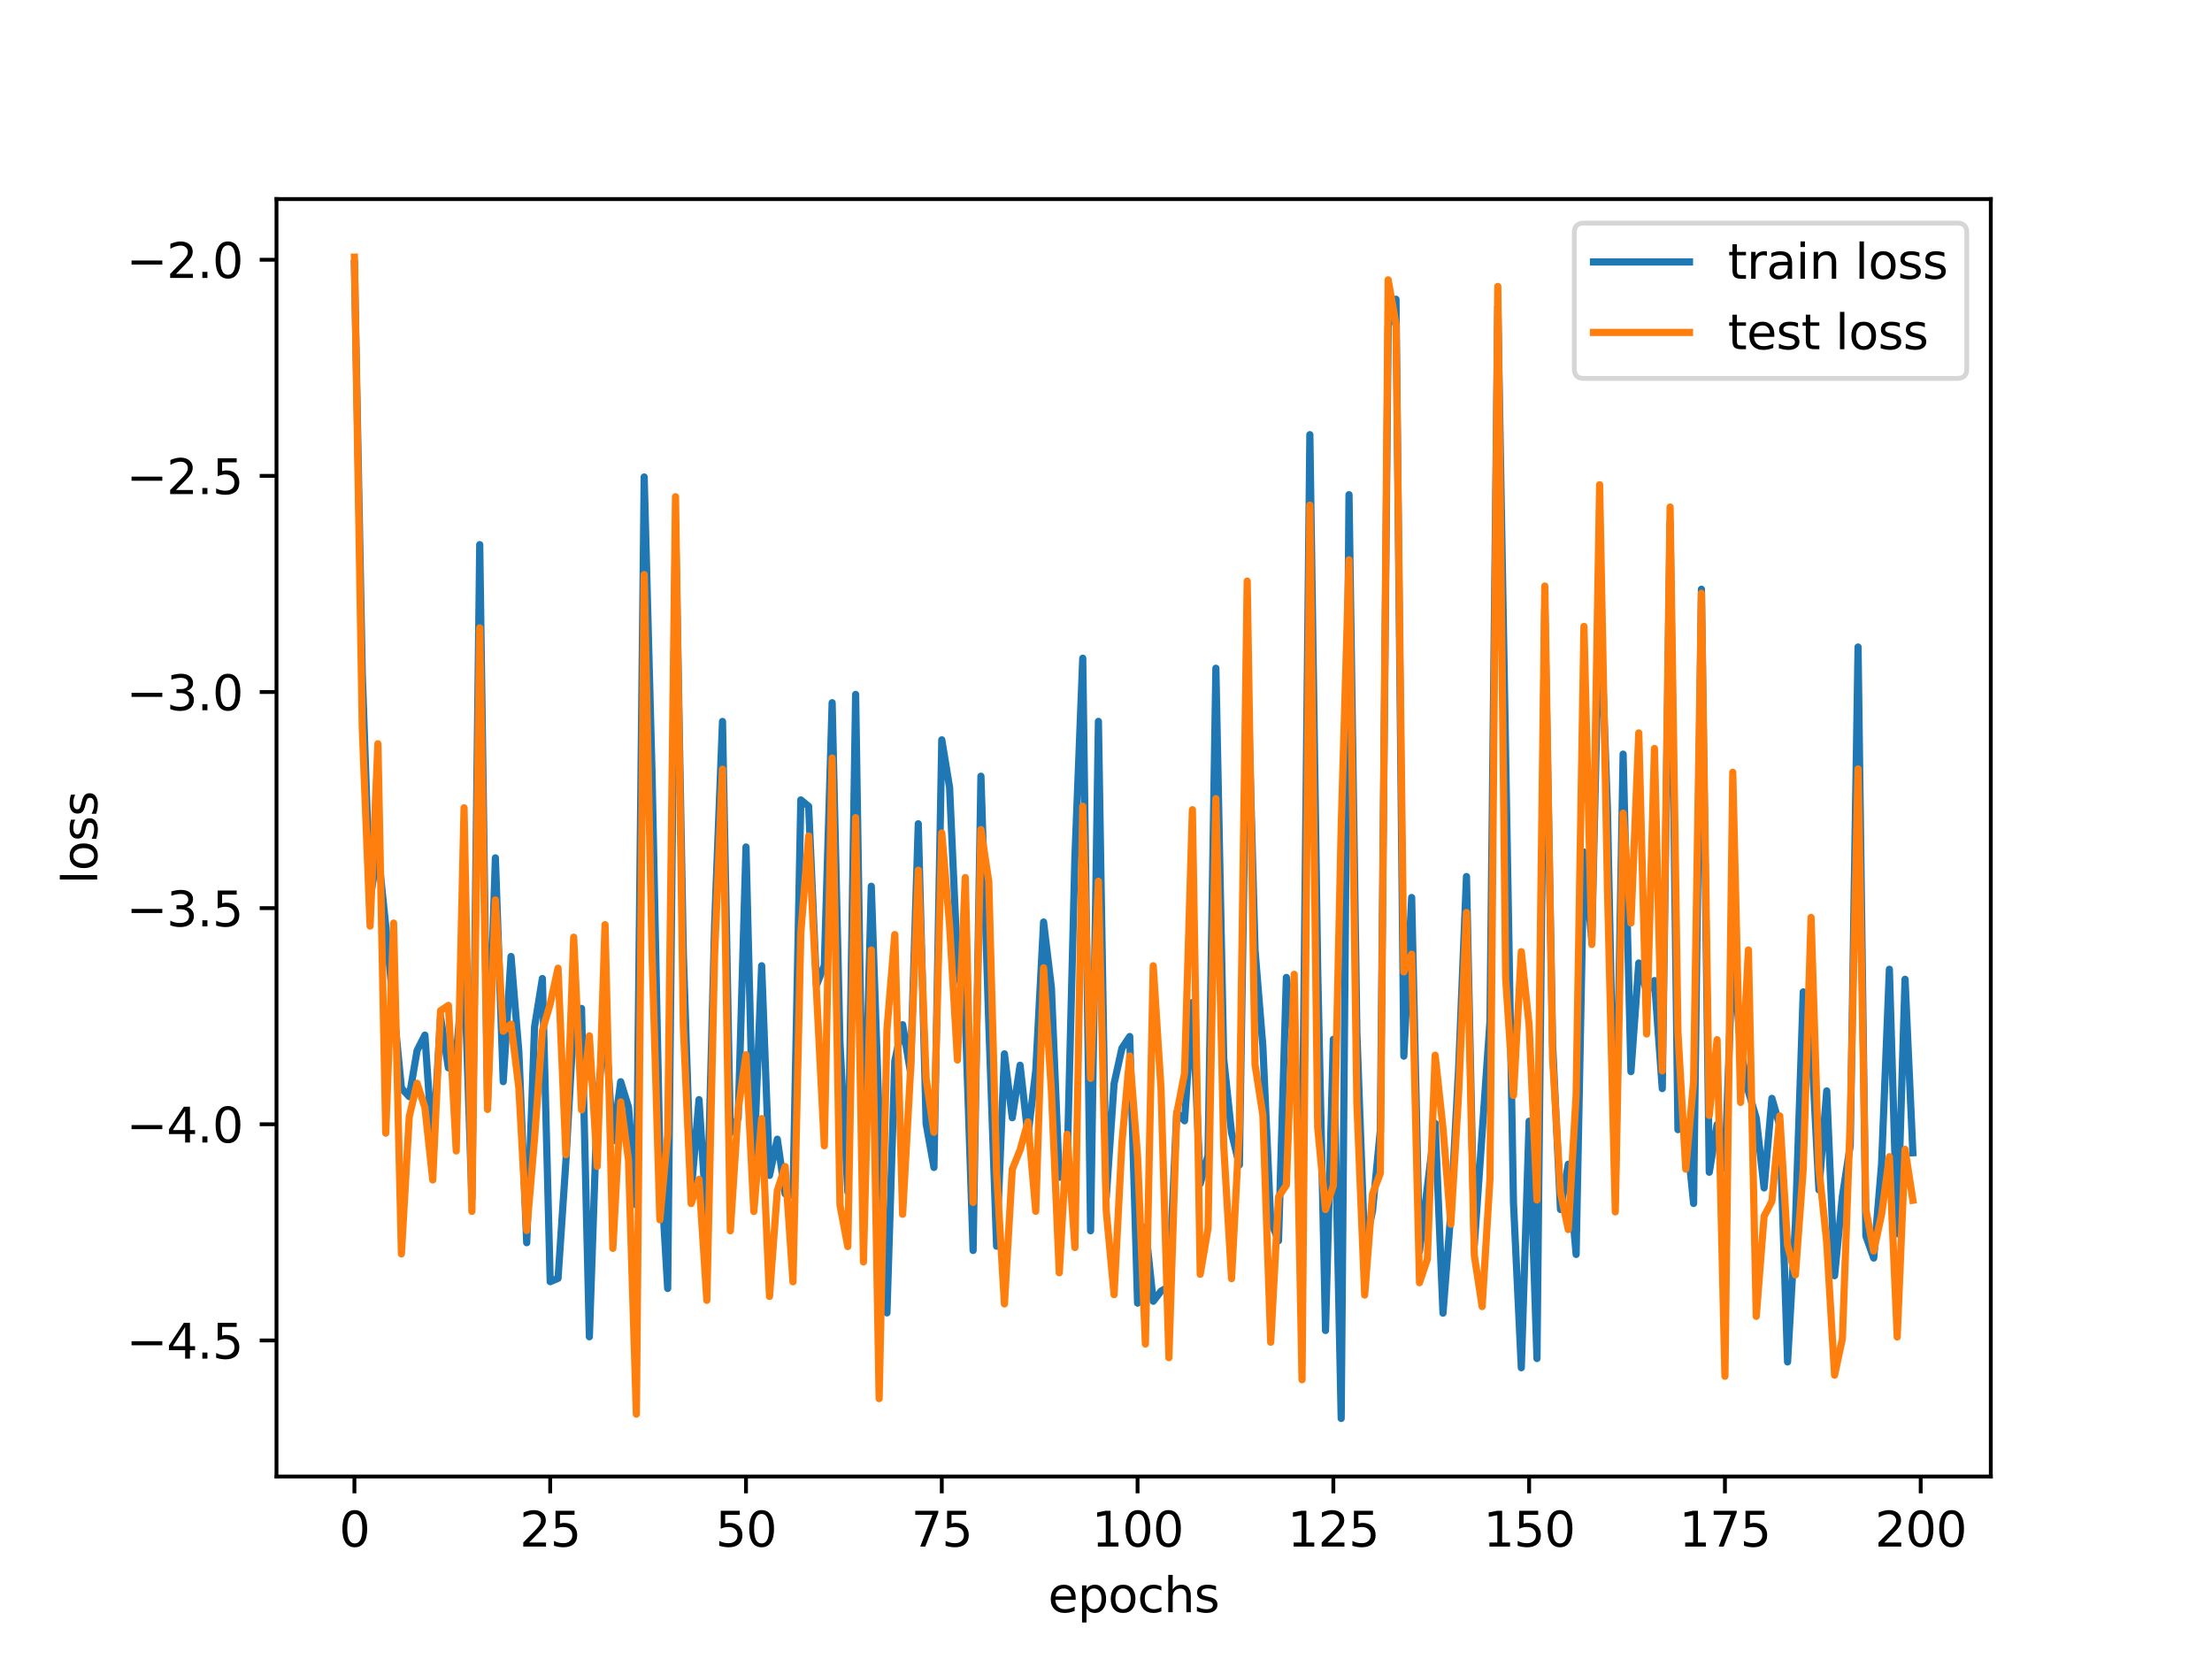 <?xml version="1.0" encoding="utf-8" standalone="no"?>
<!DOCTYPE svg PUBLIC "-//W3C//DTD SVG 1.1//EN"
  "http://www.w3.org/Graphics/SVG/1.1/DTD/svg11.dtd">
<svg xmlns:xlink="http://www.w3.org/1999/xlink" width="460.8pt" height="345.6pt" viewBox="0 0 460.8 345.6" xmlns="http://www.w3.org/2000/svg" version="1.1">
 <defs>
  <style type="text/css">*{stroke-linejoin: round; stroke-linecap: butt}</style>
 </defs>
 <g id="figure_1">
  <g id="patch_1">
   <path d="M 0 345.6 
L 460.8 345.6 
L 460.8 0 
L 0 0 
z
" style="fill: #ffffff"/>
  </g>
  <g id="axes_1">
   <g id="patch_2">
    <path d="M 57.6 307.584 
L 414.72 307.584 
L 414.72 41.472 
L 57.6 41.472 
z
" style="fill: #ffffff"/>
   </g>
   <g id="matplotlib.axis_1">
    <g id="xtick_1">
     <g id="line2d_1">
      <defs>
       <path id="m4472a1e97a" d="M 0 0 
L 0 3.5 
" style="stroke: #000000; stroke-width: 0.8"/>
      </defs>
      <g>
       <use xlink:href="#m4472a1e97a" x="73.833" y="307.584" style="stroke: #000000; stroke-width: 0.8"/>
      </g>
     </g>
     <g id="text_1">
      <!-- 0 -->
      <g transform="translate(70.651 322.182) scale(0.1 -0.1)">
       <defs>
        <path id="DejaVuSans-30" d="M 2034 4250 
Q 1547 4250 1301 3770 
Q 1056 3291 1056 2328 
Q 1056 1369 1301 889 
Q 1547 409 2034 409 
Q 2525 409 2770 889 
Q 3016 1369 3016 2328 
Q 3016 3291 2770 3770 
Q 2525 4250 2034 4250 
z
M 2034 4750 
Q 2819 4750 3233 4129 
Q 3647 3509 3647 2328 
Q 3647 1150 3233 529 
Q 2819 -91 2034 -91 
Q 1250 -91 836 529 
Q 422 1150 422 2328 
Q 422 3509 836 4129 
Q 1250 4750 2034 4750 
z
" transform="scale(0.016)"/>
       </defs>
       <use xlink:href="#DejaVuSans-30"/>
      </g>
     </g>
    </g>
    <g id="xtick_2">
     <g id="line2d_2">
      <g>
       <use xlink:href="#m4472a1e97a" x="114.618" y="307.584" style="stroke: #000000; stroke-width: 0.8"/>
      </g>
     </g>
     <g id="text_2">
      <!-- 25 -->
      <g transform="translate(108.256 322.182) scale(0.1 -0.1)">
       <defs>
        <path id="DejaVuSans-32" d="M 1228 531 
L 3431 531 
L 3431 0 
L 469 0 
L 469 531 
Q 828 903 1448 1529 
Q 2069 2156 2228 2338 
Q 2531 2678 2651 2914 
Q 2772 3150 2772 3378 
Q 2772 3750 2511 3984 
Q 2250 4219 1831 4219 
Q 1534 4219 1204 4116 
Q 875 4013 500 3803 
L 500 4441 
Q 881 4594 1212 4672 
Q 1544 4750 1819 4750 
Q 2544 4750 2975 4387 
Q 3406 4025 3406 3419 
Q 3406 3131 3298 2873 
Q 3191 2616 2906 2266 
Q 2828 2175 2409 1742 
Q 1991 1309 1228 531 
z
" transform="scale(0.016)"/>
        <path id="DejaVuSans-35" d="M 691 4666 
L 3169 4666 
L 3169 4134 
L 1269 4134 
L 1269 2991 
Q 1406 3038 1543 3061 
Q 1681 3084 1819 3084 
Q 2600 3084 3056 2656 
Q 3513 2228 3513 1497 
Q 3513 744 3044 326 
Q 2575 -91 1722 -91 
Q 1428 -91 1123 -41 
Q 819 9 494 109 
L 494 744 
Q 775 591 1075 516 
Q 1375 441 1709 441 
Q 2250 441 2565 725 
Q 2881 1009 2881 1497 
Q 2881 1984 2565 2268 
Q 2250 2553 1709 2553 
Q 1456 2553 1204 2497 
Q 953 2441 691 2322 
L 691 4666 
z
" transform="scale(0.016)"/>
       </defs>
       <use xlink:href="#DejaVuSans-32"/>
       <use xlink:href="#DejaVuSans-35" x="63.623"/>
      </g>
     </g>
    </g>
    <g id="xtick_3">
     <g id="line2d_3">
      <g>
       <use xlink:href="#m4472a1e97a" x="155.404" y="307.584" style="stroke: #000000; stroke-width: 0.8"/>
      </g>
     </g>
     <g id="text_3">
      <!-- 50 -->
      <g transform="translate(149.042 322.182) scale(0.1 -0.1)">
       <use xlink:href="#DejaVuSans-35"/>
       <use xlink:href="#DejaVuSans-30" x="63.623"/>
      </g>
     </g>
    </g>
    <g id="xtick_4">
     <g id="line2d_4">
      <g>
       <use xlink:href="#m4472a1e97a" x="196.19" y="307.584" style="stroke: #000000; stroke-width: 0.8"/>
      </g>
     </g>
     <g id="text_4">
      <!-- 75 -->
      <g transform="translate(189.827 322.182) scale(0.1 -0.1)">
       <defs>
        <path id="DejaVuSans-37" d="M 525 4666 
L 3525 4666 
L 3525 4397 
L 1831 0 
L 1172 0 
L 2766 4134 
L 525 4134 
L 525 4666 
z
" transform="scale(0.016)"/>
       </defs>
       <use xlink:href="#DejaVuSans-37"/>
       <use xlink:href="#DejaVuSans-35" x="63.623"/>
      </g>
     </g>
    </g>
    <g id="xtick_5">
     <g id="line2d_5">
      <g>
       <use xlink:href="#m4472a1e97a" x="236.976" y="307.584" style="stroke: #000000; stroke-width: 0.8"/>
      </g>
     </g>
     <g id="text_5">
      <!-- 100 -->
      <g transform="translate(227.432 322.182) scale(0.1 -0.1)">
       <defs>
        <path id="DejaVuSans-31" d="M 794 531 
L 1825 531 
L 1825 4091 
L 703 3866 
L 703 4441 
L 1819 4666 
L 2450 4666 
L 2450 531 
L 3481 531 
L 3481 0 
L 794 0 
L 794 531 
z
" transform="scale(0.016)"/>
       </defs>
       <use xlink:href="#DejaVuSans-31"/>
       <use xlink:href="#DejaVuSans-30" x="63.623"/>
       <use xlink:href="#DejaVuSans-30" x="127.246"/>
      </g>
     </g>
    </g>
    <g id="xtick_6">
     <g id="line2d_6">
      <g>
       <use xlink:href="#m4472a1e97a" x="277.761" y="307.584" style="stroke: #000000; stroke-width: 0.8"/>
      </g>
     </g>
     <g id="text_6">
      <!-- 125 -->
      <g transform="translate(268.218 322.182) scale(0.1 -0.1)">
       <use xlink:href="#DejaVuSans-31"/>
       <use xlink:href="#DejaVuSans-32" x="63.623"/>
       <use xlink:href="#DejaVuSans-35" x="127.246"/>
      </g>
     </g>
    </g>
    <g id="xtick_7">
     <g id="line2d_7">
      <g>
       <use xlink:href="#m4472a1e97a" x="318.547" y="307.584" style="stroke: #000000; stroke-width: 0.8"/>
      </g>
     </g>
     <g id="text_7">
      <!-- 150 -->
      <g transform="translate(309.003 322.182) scale(0.1 -0.1)">
       <use xlink:href="#DejaVuSans-31"/>
       <use xlink:href="#DejaVuSans-35" x="63.623"/>
       <use xlink:href="#DejaVuSans-30" x="127.246"/>
      </g>
     </g>
    </g>
    <g id="xtick_8">
     <g id="line2d_8">
      <g>
       <use xlink:href="#m4472a1e97a" x="359.333" y="307.584" style="stroke: #000000; stroke-width: 0.8"/>
      </g>
     </g>
     <g id="text_8">
      <!-- 175 -->
      <g transform="translate(349.789 322.182) scale(0.1 -0.1)">
       <use xlink:href="#DejaVuSans-31"/>
       <use xlink:href="#DejaVuSans-37" x="63.623"/>
       <use xlink:href="#DejaVuSans-35" x="127.246"/>
      </g>
     </g>
    </g>
    <g id="xtick_9">
     <g id="line2d_9">
      <g>
       <use xlink:href="#m4472a1e97a" x="400.119" y="307.584" style="stroke: #000000; stroke-width: 0.8"/>
      </g>
     </g>
     <g id="text_9">
      <!-- 200 -->
      <g transform="translate(390.575 322.182) scale(0.1 -0.1)">
       <use xlink:href="#DejaVuSans-32"/>
       <use xlink:href="#DejaVuSans-30" x="63.623"/>
       <use xlink:href="#DejaVuSans-30" x="127.246"/>
      </g>
     </g>
    </g>
    <g id="text_10">
     <!-- epochs -->
     <g transform="translate(218.327 335.861) scale(0.1 -0.1)">
      <defs>
       <path id="DejaVuSans-65" d="M 3597 1894 
L 3597 1613 
L 953 1613 
Q 991 1019 1311 708 
Q 1631 397 2203 397 
Q 2534 397 2845 478 
Q 3156 559 3463 722 
L 3463 178 
Q 3153 47 2828 -22 
Q 2503 -91 2169 -91 
Q 1331 -91 842 396 
Q 353 884 353 1716 
Q 353 2575 817 3079 
Q 1281 3584 2069 3584 
Q 2775 3584 3186 3129 
Q 3597 2675 3597 1894 
z
M 3022 2063 
Q 3016 2534 2758 2815 
Q 2500 3097 2075 3097 
Q 1594 3097 1305 2825 
Q 1016 2553 972 2059 
L 3022 2063 
z
" transform="scale(0.016)"/>
       <path id="DejaVuSans-70" d="M 1159 525 
L 1159 -1331 
L 581 -1331 
L 581 3500 
L 1159 3500 
L 1159 2969 
Q 1341 3281 1617 3432 
Q 1894 3584 2278 3584 
Q 2916 3584 3314 3078 
Q 3713 2572 3713 1747 
Q 3713 922 3314 415 
Q 2916 -91 2278 -91 
Q 1894 -91 1617 61 
Q 1341 213 1159 525 
z
M 3116 1747 
Q 3116 2381 2855 2742 
Q 2594 3103 2138 3103 
Q 1681 3103 1420 2742 
Q 1159 2381 1159 1747 
Q 1159 1113 1420 752 
Q 1681 391 2138 391 
Q 2594 391 2855 752 
Q 3116 1113 3116 1747 
z
" transform="scale(0.016)"/>
       <path id="DejaVuSans-6f" d="M 1959 3097 
Q 1497 3097 1228 2736 
Q 959 2375 959 1747 
Q 959 1119 1226 758 
Q 1494 397 1959 397 
Q 2419 397 2687 759 
Q 2956 1122 2956 1747 
Q 2956 2369 2687 2733 
Q 2419 3097 1959 3097 
z
M 1959 3584 
Q 2709 3584 3137 3096 
Q 3566 2609 3566 1747 
Q 3566 888 3137 398 
Q 2709 -91 1959 -91 
Q 1206 -91 779 398 
Q 353 888 353 1747 
Q 353 2609 779 3096 
Q 1206 3584 1959 3584 
z
" transform="scale(0.016)"/>
       <path id="DejaVuSans-63" d="M 3122 3366 
L 3122 2828 
Q 2878 2963 2633 3030 
Q 2388 3097 2138 3097 
Q 1578 3097 1268 2742 
Q 959 2388 959 1747 
Q 959 1106 1268 751 
Q 1578 397 2138 397 
Q 2388 397 2633 464 
Q 2878 531 3122 666 
L 3122 134 
Q 2881 22 2623 -34 
Q 2366 -91 2075 -91 
Q 1284 -91 818 406 
Q 353 903 353 1747 
Q 353 2603 823 3093 
Q 1294 3584 2113 3584 
Q 2378 3584 2631 3529 
Q 2884 3475 3122 3366 
z
" transform="scale(0.016)"/>
       <path id="DejaVuSans-68" d="M 3513 2113 
L 3513 0 
L 2938 0 
L 2938 2094 
Q 2938 2591 2744 2837 
Q 2550 3084 2163 3084 
Q 1697 3084 1428 2787 
Q 1159 2491 1159 1978 
L 1159 0 
L 581 0 
L 581 4863 
L 1159 4863 
L 1159 2956 
Q 1366 3272 1645 3428 
Q 1925 3584 2291 3584 
Q 2894 3584 3203 3211 
Q 3513 2838 3513 2113 
z
" transform="scale(0.016)"/>
       <path id="DejaVuSans-73" d="M 2834 3397 
L 2834 2853 
Q 2591 2978 2328 3040 
Q 2066 3103 1784 3103 
Q 1356 3103 1142 2972 
Q 928 2841 928 2578 
Q 928 2378 1081 2264 
Q 1234 2150 1697 2047 
L 1894 2003 
Q 2506 1872 2764 1633 
Q 3022 1394 3022 966 
Q 3022 478 2636 193 
Q 2250 -91 1575 -91 
Q 1294 -91 989 -36 
Q 684 19 347 128 
L 347 722 
Q 666 556 975 473 
Q 1284 391 1588 391 
Q 1994 391 2212 530 
Q 2431 669 2431 922 
Q 2431 1156 2273 1281 
Q 2116 1406 1581 1522 
L 1381 1569 
Q 847 1681 609 1914 
Q 372 2147 372 2553 
Q 372 3047 722 3315 
Q 1072 3584 1716 3584 
Q 2034 3584 2315 3537 
Q 2597 3491 2834 3397 
z
" transform="scale(0.016)"/>
      </defs>
      <use xlink:href="#DejaVuSans-65"/>
      <use xlink:href="#DejaVuSans-70" x="61.523"/>
      <use xlink:href="#DejaVuSans-6f" x="125"/>
      <use xlink:href="#DejaVuSans-63" x="186.182"/>
      <use xlink:href="#DejaVuSans-68" x="241.162"/>
      <use xlink:href="#DejaVuSans-73" x="304.541"/>
     </g>
    </g>
   </g>
   <g id="matplotlib.axis_2">
    <g id="ytick_1">
     <g id="line2d_10">
      <defs>
       <path id="m04146caae9" d="M 0 0 
L -3.5 0 
" style="stroke: #000000; stroke-width: 0.8"/>
      </defs>
      <g>
       <use xlink:href="#m04146caae9" x="57.6" y="279.234" style="stroke: #000000; stroke-width: 0.8"/>
      </g>
     </g>
     <g id="text_11">
      <!-- −4.5 -->
      <g transform="translate(26.317 283.033) scale(0.1 -0.1)">
       <defs>
        <path id="DejaVuSans-2212" d="M 678 2272 
L 4684 2272 
L 4684 1741 
L 678 1741 
L 678 2272 
z
" transform="scale(0.016)"/>
        <path id="DejaVuSans-34" d="M 2419 4116 
L 825 1625 
L 2419 1625 
L 2419 4116 
z
M 2253 4666 
L 3047 4666 
L 3047 1625 
L 3713 1625 
L 3713 1100 
L 3047 1100 
L 3047 0 
L 2419 0 
L 2419 1100 
L 313 1100 
L 313 1709 
L 2253 4666 
z
" transform="scale(0.016)"/>
        <path id="DejaVuSans-2e" d="M 684 794 
L 1344 794 
L 1344 0 
L 684 0 
L 684 794 
z
" transform="scale(0.016)"/>
       </defs>
       <use xlink:href="#DejaVuSans-2212"/>
       <use xlink:href="#DejaVuSans-34" x="83.789"/>
       <use xlink:href="#DejaVuSans-2e" x="147.412"/>
       <use xlink:href="#DejaVuSans-35" x="179.199"/>
      </g>
     </g>
    </g>
    <g id="ytick_2">
     <g id="line2d_11">
      <g>
       <use xlink:href="#m04146caae9" x="57.6" y="234.208" style="stroke: #000000; stroke-width: 0.8"/>
      </g>
     </g>
     <g id="text_12">
      <!-- −4.0 -->
      <g transform="translate(26.317 238.008) scale(0.1 -0.1)">
       <use xlink:href="#DejaVuSans-2212"/>
       <use xlink:href="#DejaVuSans-34" x="83.789"/>
       <use xlink:href="#DejaVuSans-2e" x="147.412"/>
       <use xlink:href="#DejaVuSans-30" x="179.199"/>
      </g>
     </g>
    </g>
    <g id="ytick_3">
     <g id="line2d_12">
      <g>
       <use xlink:href="#m04146caae9" x="57.6" y="189.183" style="stroke: #000000; stroke-width: 0.8"/>
      </g>
     </g>
     <g id="text_13">
      <!-- −3.5 -->
      <g transform="translate(26.317 192.982) scale(0.1 -0.1)">
       <defs>
        <path id="DejaVuSans-33" d="M 2597 2516 
Q 3050 2419 3304 2112 
Q 3559 1806 3559 1356 
Q 3559 666 3084 287 
Q 2609 -91 1734 -91 
Q 1441 -91 1130 -33 
Q 819 25 488 141 
L 488 750 
Q 750 597 1062 519 
Q 1375 441 1716 441 
Q 2309 441 2620 675 
Q 2931 909 2931 1356 
Q 2931 1769 2642 2001 
Q 2353 2234 1838 2234 
L 1294 2234 
L 1294 2753 
L 1863 2753 
Q 2328 2753 2575 2939 
Q 2822 3125 2822 3475 
Q 2822 3834 2567 4026 
Q 2313 4219 1838 4219 
Q 1578 4219 1281 4162 
Q 984 4106 628 3988 
L 628 4550 
Q 988 4650 1302 4700 
Q 1616 4750 1894 4750 
Q 2613 4750 3031 4423 
Q 3450 4097 3450 3541 
Q 3450 3153 3228 2886 
Q 3006 2619 2597 2516 
z
" transform="scale(0.016)"/>
       </defs>
       <use xlink:href="#DejaVuSans-2212"/>
       <use xlink:href="#DejaVuSans-33" x="83.789"/>
       <use xlink:href="#DejaVuSans-2e" x="147.412"/>
       <use xlink:href="#DejaVuSans-35" x="179.199"/>
      </g>
     </g>
    </g>
    <g id="ytick_4">
     <g id="line2d_13">
      <g>
       <use xlink:href="#m04146caae9" x="57.6" y="144.157" style="stroke: #000000; stroke-width: 0.8"/>
      </g>
     </g>
     <g id="text_14">
      <!-- −3.0 -->
      <g transform="translate(26.317 147.956) scale(0.1 -0.1)">
       <use xlink:href="#DejaVuSans-2212"/>
       <use xlink:href="#DejaVuSans-33" x="83.789"/>
       <use xlink:href="#DejaVuSans-2e" x="147.412"/>
       <use xlink:href="#DejaVuSans-30" x="179.199"/>
      </g>
     </g>
    </g>
    <g id="ytick_5">
     <g id="line2d_14">
      <g>
       <use xlink:href="#m04146caae9" x="57.6" y="99.131" style="stroke: #000000; stroke-width: 0.8"/>
      </g>
     </g>
     <g id="text_15">
      <!-- −2.5 -->
      <g transform="translate(26.317 102.93) scale(0.1 -0.1)">
       <use xlink:href="#DejaVuSans-2212"/>
       <use xlink:href="#DejaVuSans-32" x="83.789"/>
       <use xlink:href="#DejaVuSans-2e" x="147.412"/>
       <use xlink:href="#DejaVuSans-35" x="179.199"/>
      </g>
     </g>
    </g>
    <g id="ytick_6">
     <g id="line2d_15">
      <g>
       <use xlink:href="#m04146caae9" x="57.6" y="54.105" style="stroke: #000000; stroke-width: 0.8"/>
      </g>
     </g>
     <g id="text_16">
      <!-- −2.0 -->
      <g transform="translate(26.317 57.904) scale(0.1 -0.1)">
       <use xlink:href="#DejaVuSans-2212"/>
       <use xlink:href="#DejaVuSans-32" x="83.789"/>
       <use xlink:href="#DejaVuSans-2e" x="147.412"/>
       <use xlink:href="#DejaVuSans-30" x="179.199"/>
      </g>
     </g>
    </g>
    <g id="text_17">
     <!-- loss -->
     <g transform="translate(20.238 184.186) rotate(-90) scale(0.1 -0.1)">
      <defs>
       <path id="DejaVuSans-6c" d="M 603 4863 
L 1178 4863 
L 1178 0 
L 603 0 
L 603 4863 
z
" transform="scale(0.016)"/>
      </defs>
      <use xlink:href="#DejaVuSans-6c"/>
      <use xlink:href="#DejaVuSans-6f" x="27.783"/>
      <use xlink:href="#DejaVuSans-73" x="88.965"/>
      <use xlink:href="#DejaVuSans-73" x="141.064"/>
     </g>
    </g>
   </g>
   <g id="line2d_16">
    <path d="M 73.833 54.962 
L 75.464 140.158 
L 77.096 187.266 
L 78.727 177.051 
L 80.358 192.905 
L 83.621 226.675 
L 85.253 228.447 
L 86.884 218.854 
L 88.516 215.629 
L 90.147 239.607 
L 91.778 211.873 
L 93.41 222.456 
L 95.041 220.136 
L 96.673 200.672 
L 98.304 249.712 
L 99.936 113.454 
L 101.567 229.389 
L 103.198 178.706 
L 104.83 225.327 
L 106.461 199.256 
L 108.093 219.215 
L 109.724 258.88 
L 111.356 213.936 
L 112.987 203.845 
L 114.618 266.999 
L 116.25 266.302 
L 117.881 241.991 
L 119.513 212.953 
L 121.144 210.078 
L 122.776 278.478 
L 124.407 230.486 
L 126.038 212.397 
L 127.67 237.675 
L 129.301 225.345 
L 130.933 230.671 
L 132.564 251.05 
L 134.196 99.365 
L 135.827 160.915 
L 137.458 240.773 
L 139.09 268.412 
L 140.721 109.288 
L 142.353 198.7 
L 143.984 248.413 
L 145.616 229.071 
L 147.247 254.974 
L 148.879 192.321 
L 150.51 150.287 
L 152.141 236.005 
L 153.773 232.938 
L 155.404 176.439 
L 157.036 242.125 
L 158.667 201.184 
L 160.299 244.859 
L 161.93 237.31 
L 163.561 248.702 
L 165.193 249.015 
L 166.824 166.632 
L 168.456 167.977 
L 170.087 205.245 
L 171.719 201.135 
L 173.35 146.387 
L 174.981 217.259 
L 176.613 248.316 
L 178.244 144.654 
L 179.876 248.543 
L 181.507 184.626 
L 183.139 232.904 
L 184.77 273.498 
L 186.401 221.032 
L 188.033 213.466 
L 189.664 223.313 
L 191.296 171.603 
L 192.927 234.05 
L 194.559 243.199 
L 196.19 154.12 
L 197.821 164.061 
L 199.453 200.648 
L 201.084 211.651 
L 202.716 260.494 
L 204.347 161.697 
L 205.979 213.155 
L 207.61 259.61 
L 209.241 219.536 
L 210.873 232.841 
L 212.504 221.904 
L 214.136 236.601 
L 215.767 223.074 
L 217.399 192.076 
L 219.03 205.781 
L 220.661 245.248 
L 222.293 243.06 
L 223.924 178.583 
L 225.556 137.116 
L 227.187 256.39 
L 228.819 150.274 
L 230.45 249.469 
L 232.081 225.755 
L 233.713 218.371 
L 235.344 215.924 
L 236.976 271.466 
L 238.607 255.661 
L 240.239 271.074 
L 241.87 268.966 
L 243.501 268.008 
L 245.133 231.771 
L 246.764 233.475 
L 248.396 208.843 
L 250.027 246.596 
L 251.659 240.717 
L 253.29 139.205 
L 254.921 220.531 
L 256.553 236.006 
L 258.184 242.685 
L 259.816 138.059 
L 261.447 197.918 
L 263.079 217.995 
L 264.71 254.332 
L 266.341 258.474 
L 267.973 203.616 
L 269.604 217.525 
L 271.236 246.095 
L 272.867 90.552 
L 274.499 202.132 
L 276.13 277.166 
L 277.761 216.503 
L 279.393 295.488 
L 281.024 103.051 
L 282.656 214.892 
L 284.287 259.891 
L 285.919 252.276 
L 287.55 235.47 
L 289.181 67.941 
L 290.813 62.335 
L 292.444 220.016 
L 294.076 186.967 
L 295.707 260.68 
L 298.97 233.999 
L 300.601 273.552 
L 302.233 252.622 
L 303.864 222.43 
L 305.496 182.593 
L 307.127 259.346 
L 310.39 212.713 
L 312.021 63.827 
L 315.284 250.557 
L 316.916 284.926 
L 318.547 233.567 
L 320.179 283.003 
L 321.81 126.866 
L 323.441 217.608 
L 325.073 251.954 
L 326.704 242.523 
L 328.336 261.324 
L 329.967 177.498 
L 331.599 195.916 
L 333.23 123.125 
L 334.862 168.73 
L 336.493 248.253 
L 338.124 157.097 
L 339.756 223.24 
L 341.387 200.604 
L 343.019 206.627 
L 344.65 204.27 
L 346.282 226.772 
L 347.913 108.844 
L 349.544 235.329 
L 351.176 234.434 
L 352.807 250.708 
L 354.439 122.752 
L 356.07 244.199 
L 357.702 234.268 
L 359.333 243.444 
L 360.964 197.542 
L 362.596 218.424 
L 364.227 227.356 
L 365.859 232.924 
L 367.49 247.467 
L 369.122 228.814 
L 370.753 234.458 
L 372.384 283.717 
L 374.016 254.934 
L 375.647 206.628 
L 377.279 216.023 
L 378.91 247.872 
L 380.542 227.258 
L 382.173 265.754 
L 383.804 249.202 
L 385.436 238.664 
L 387.067 134.784 
L 388.699 257.467 
L 390.33 262.073 
L 391.962 242.573 
L 393.593 201.915 
L 395.224 257.008 
L 396.856 204 
L 398.487 240.144 
L 398.487 240.144 
" clip-path="url(#pabd2055224)" style="fill: none; stroke: #1f77b4; stroke-width: 1.5; stroke-linecap: square"/>
   </g>
   <g id="line2d_17">
    <path d="M 73.833 53.568 
L 75.464 151.547 
L 77.096 192.92 
L 78.727 154.941 
L 80.358 236.051 
L 81.99 192.295 
L 83.621 261.204 
L 85.253 232.642 
L 86.884 225.661 
L 88.516 230.685 
L 90.147 245.805 
L 91.778 210.534 
L 93.41 209.445 
L 95.041 239.758 
L 96.673 168.285 
L 98.304 252.358 
L 99.936 130.801 
L 101.567 231.114 
L 103.198 187.473 
L 104.83 214.825 
L 106.461 213.334 
L 108.093 226.707 
L 109.724 256.329 
L 111.356 237.174 
L 112.987 214.674 
L 114.618 209.132 
L 116.25 201.687 
L 117.881 240.548 
L 119.513 195.233 
L 121.144 231.212 
L 122.776 215.774 
L 124.407 242.986 
L 126.038 192.628 
L 127.67 260.056 
L 129.301 229.555 
L 130.933 241.663 
L 132.564 294.593 
L 134.196 119.707 
L 135.827 198.293 
L 137.458 254.111 
L 139.09 236.428 
L 140.721 103.478 
L 142.353 213.783 
L 143.984 250.721 
L 145.616 245.688 
L 147.247 270.88 
L 148.879 198.467 
L 150.51 160.238 
L 152.141 256.385 
L 153.773 231.182 
L 155.404 219.731 
L 157.036 252.373 
L 158.667 233.023 
L 160.299 270.066 
L 161.93 248.046 
L 163.561 243.011 
L 165.193 267.028 
L 166.824 194.305 
L 168.456 174.151 
L 171.719 238.685 
L 173.35 157.911 
L 174.981 251.031 
L 176.613 259.679 
L 178.244 170.328 
L 179.876 262.891 
L 181.507 197.905 
L 183.139 291.355 
L 184.77 214.446 
L 186.401 194.686 
L 188.033 252.956 
L 189.664 223.35 
L 191.296 181.282 
L 192.927 224.7 
L 194.559 235.873 
L 196.19 173.517 
L 197.821 192.81 
L 199.453 220.816 
L 201.084 182.811 
L 202.716 250.494 
L 204.347 172.815 
L 205.979 183.611 
L 207.61 244.292 
L 209.241 271.63 
L 210.873 243.591 
L 212.504 239.555 
L 214.136 233.706 
L 215.767 252.343 
L 217.399 201.612 
L 219.03 227.252 
L 220.661 265.144 
L 222.293 236.315 
L 223.924 259.888 
L 225.556 167.947 
L 227.187 224.642 
L 228.819 183.585 
L 230.45 252.206 
L 232.081 269.698 
L 233.713 238.164 
L 235.344 219.976 
L 236.976 240.927 
L 238.607 279.976 
L 240.239 201.188 
L 241.87 227.017 
L 243.501 282.837 
L 245.133 232.029 
L 246.764 223.589 
L 248.396 168.679 
L 250.027 265.454 
L 251.659 255.852 
L 253.29 166.375 
L 254.921 238.648 
L 256.553 266.374 
L 258.184 235.044 
L 259.816 121.063 
L 261.447 221.755 
L 263.079 232.294 
L 264.71 279.614 
L 266.341 249.319 
L 267.973 246.874 
L 269.604 202.973 
L 271.236 287.425 
L 272.867 105.231 
L 274.499 234.869 
L 276.13 251.962 
L 277.761 246.958 
L 279.393 172.351 
L 281.024 116.624 
L 282.656 229.624 
L 284.287 269.782 
L 285.919 248.726 
L 287.55 244.417 
L 289.181 58.295 
L 290.813 67.569 
L 292.444 202.465 
L 294.076 198.779 
L 295.707 267.218 
L 297.339 262.32 
L 298.97 219.818 
L 300.601 235.033 
L 302.233 255.021 
L 303.864 227.757 
L 305.496 190.093 
L 307.127 261.537 
L 308.759 272.182 
L 310.39 245.516 
L 312.021 59.673 
L 313.653 203.709 
L 315.284 228.204 
L 316.916 198.248 
L 318.547 213.612 
L 320.179 249.98 
L 321.81 122.079 
L 323.441 220.583 
L 325.073 248.417 
L 326.704 256.139 
L 328.336 228.135 
L 329.967 130.494 
L 331.599 196.751 
L 333.23 100.983 
L 334.862 184.936 
L 336.493 252.464 
L 338.124 169.398 
L 339.756 192.285 
L 341.387 152.678 
L 343.019 215.403 
L 344.65 155.923 
L 346.282 223.086 
L 347.913 105.624 
L 349.544 214.955 
L 351.176 243.554 
L 352.807 225.287 
L 354.439 123.573 
L 356.07 232.366 
L 357.702 216.589 
L 359.333 286.697 
L 360.964 160.881 
L 362.596 229.659 
L 364.227 197.894 
L 365.859 274.226 
L 367.49 253.385 
L 369.122 250.235 
L 370.753 232.456 
L 372.384 259.419 
L 374.016 265.595 
L 375.647 243.447 
L 377.279 191.116 
L 378.91 243.307 
L 380.542 258.847 
L 382.173 286.475 
L 383.804 278.864 
L 385.436 233.614 
L 387.067 160.191 
L 388.699 252.022 
L 390.33 260.613 
L 391.962 252.996 
L 393.593 240.963 
L 395.224 278.523 
L 396.856 239.421 
L 398.487 250.037 
L 398.487 250.037 
" clip-path="url(#pabd2055224)" style="fill: none; stroke: #ff7f0e; stroke-width: 1.5; stroke-linecap: square"/>
   </g>
   <g id="patch_3">
    <path d="M 57.6 307.584 
L 57.6 41.472 
" style="fill: none; stroke: #000000; stroke-width: 0.8; stroke-linejoin: miter; stroke-linecap: square"/>
   </g>
   <g id="patch_4">
    <path d="M 414.72 307.584 
L 414.72 41.472 
" style="fill: none; stroke: #000000; stroke-width: 0.8; stroke-linejoin: miter; stroke-linecap: square"/>
   </g>
   <g id="patch_5">
    <path d="M 57.6 307.584 
L 414.72 307.584 
" style="fill: none; stroke: #000000; stroke-width: 0.8; stroke-linejoin: miter; stroke-linecap: square"/>
   </g>
   <g id="patch_6">
    <path d="M 57.6 41.472 
L 414.72 41.472 
" style="fill: none; stroke: #000000; stroke-width: 0.8; stroke-linejoin: miter; stroke-linecap: square"/>
   </g>
   <g id="legend_1">
    <g id="patch_7">
     <path d="M 329.951 78.828 
L 407.72 78.828 
Q 409.72 78.828 409.72 76.828 
L 409.72 48.472 
Q 409.72 46.472 407.72 46.472 
L 329.951 46.472 
Q 327.951 46.472 327.951 48.472 
L 327.951 76.828 
Q 327.951 78.828 329.951 78.828 
z
" style="fill: #ffffff; opacity: 0.8; stroke: #cccccc; stroke-linejoin: miter"/>
    </g>
    <g id="line2d_18">
     <path d="M 331.951 54.57 
L 341.951 54.57 
L 351.951 54.57 
" style="fill: none; stroke: #1f77b4; stroke-width: 1.5; stroke-linecap: square"/>
    </g>
    <g id="text_18">
     <!-- train loss -->
     <g transform="translate(359.951 58.07) scale(0.1 -0.1)">
      <defs>
       <path id="DejaVuSans-74" d="M 1172 4494 
L 1172 3500 
L 2356 3500 
L 2356 3053 
L 1172 3053 
L 1172 1153 
Q 1172 725 1289 603 
Q 1406 481 1766 481 
L 2356 481 
L 2356 0 
L 1766 0 
Q 1100 0 847 248 
Q 594 497 594 1153 
L 594 3053 
L 172 3053 
L 172 3500 
L 594 3500 
L 594 4494 
L 1172 4494 
z
" transform="scale(0.016)"/>
       <path id="DejaVuSans-72" d="M 2631 2963 
Q 2534 3019 2420 3045 
Q 2306 3072 2169 3072 
Q 1681 3072 1420 2755 
Q 1159 2438 1159 1844 
L 1159 0 
L 581 0 
L 581 3500 
L 1159 3500 
L 1159 2956 
Q 1341 3275 1631 3429 
Q 1922 3584 2338 3584 
Q 2397 3584 2469 3576 
Q 2541 3569 2628 3553 
L 2631 2963 
z
" transform="scale(0.016)"/>
       <path id="DejaVuSans-61" d="M 2194 1759 
Q 1497 1759 1228 1600 
Q 959 1441 959 1056 
Q 959 750 1161 570 
Q 1363 391 1709 391 
Q 2188 391 2477 730 
Q 2766 1069 2766 1631 
L 2766 1759 
L 2194 1759 
z
M 3341 1997 
L 3341 0 
L 2766 0 
L 2766 531 
Q 2569 213 2275 61 
Q 1981 -91 1556 -91 
Q 1019 -91 701 211 
Q 384 513 384 1019 
Q 384 1609 779 1909 
Q 1175 2209 1959 2209 
L 2766 2209 
L 2766 2266 
Q 2766 2663 2505 2880 
Q 2244 3097 1772 3097 
Q 1472 3097 1187 3025 
Q 903 2953 641 2809 
L 641 3341 
Q 956 3463 1253 3523 
Q 1550 3584 1831 3584 
Q 2591 3584 2966 3190 
Q 3341 2797 3341 1997 
z
" transform="scale(0.016)"/>
       <path id="DejaVuSans-69" d="M 603 3500 
L 1178 3500 
L 1178 0 
L 603 0 
L 603 3500 
z
M 603 4863 
L 1178 4863 
L 1178 4134 
L 603 4134 
L 603 4863 
z
" transform="scale(0.016)"/>
       <path id="DejaVuSans-6e" d="M 3513 2113 
L 3513 0 
L 2938 0 
L 2938 2094 
Q 2938 2591 2744 2837 
Q 2550 3084 2163 3084 
Q 1697 3084 1428 2787 
Q 1159 2491 1159 1978 
L 1159 0 
L 581 0 
L 581 3500 
L 1159 3500 
L 1159 2956 
Q 1366 3272 1645 3428 
Q 1925 3584 2291 3584 
Q 2894 3584 3203 3211 
Q 3513 2838 3513 2113 
z
" transform="scale(0.016)"/>
       <path id="DejaVuSans-20" transform="scale(0.016)"/>
      </defs>
      <use xlink:href="#DejaVuSans-74"/>
      <use xlink:href="#DejaVuSans-72" x="39.209"/>
      <use xlink:href="#DejaVuSans-61" x="80.322"/>
      <use xlink:href="#DejaVuSans-69" x="141.602"/>
      <use xlink:href="#DejaVuSans-6e" x="169.385"/>
      <use xlink:href="#DejaVuSans-20" x="232.764"/>
      <use xlink:href="#DejaVuSans-6c" x="264.551"/>
      <use xlink:href="#DejaVuSans-6f" x="292.334"/>
      <use xlink:href="#DejaVuSans-73" x="353.516"/>
      <use xlink:href="#DejaVuSans-73" x="405.615"/>
     </g>
    </g>
    <g id="line2d_19">
     <path d="M 331.951 69.249 
L 341.951 69.249 
L 351.951 69.249 
" style="fill: none; stroke: #ff7f0e; stroke-width: 1.5; stroke-linecap: square"/>
    </g>
    <g id="text_19">
     <!-- test loss -->
     <g transform="translate(359.951 72.749) scale(0.1 -0.1)">
      <use xlink:href="#DejaVuSans-74"/>
      <use xlink:href="#DejaVuSans-65" x="39.209"/>
      <use xlink:href="#DejaVuSans-73" x="100.732"/>
      <use xlink:href="#DejaVuSans-74" x="152.832"/>
      <use xlink:href="#DejaVuSans-20" x="192.041"/>
      <use xlink:href="#DejaVuSans-6c" x="223.828"/>
      <use xlink:href="#DejaVuSans-6f" x="251.611"/>
      <use xlink:href="#DejaVuSans-73" x="312.793"/>
      <use xlink:href="#DejaVuSans-73" x="364.893"/>
     </g>
    </g>
   </g>
  </g>
 </g>
 <defs>
  <clipPath id="pabd2055224">
   <rect x="57.6" y="41.472" width="357.12" height="266.112"/>
  </clipPath>
 </defs>
</svg>
